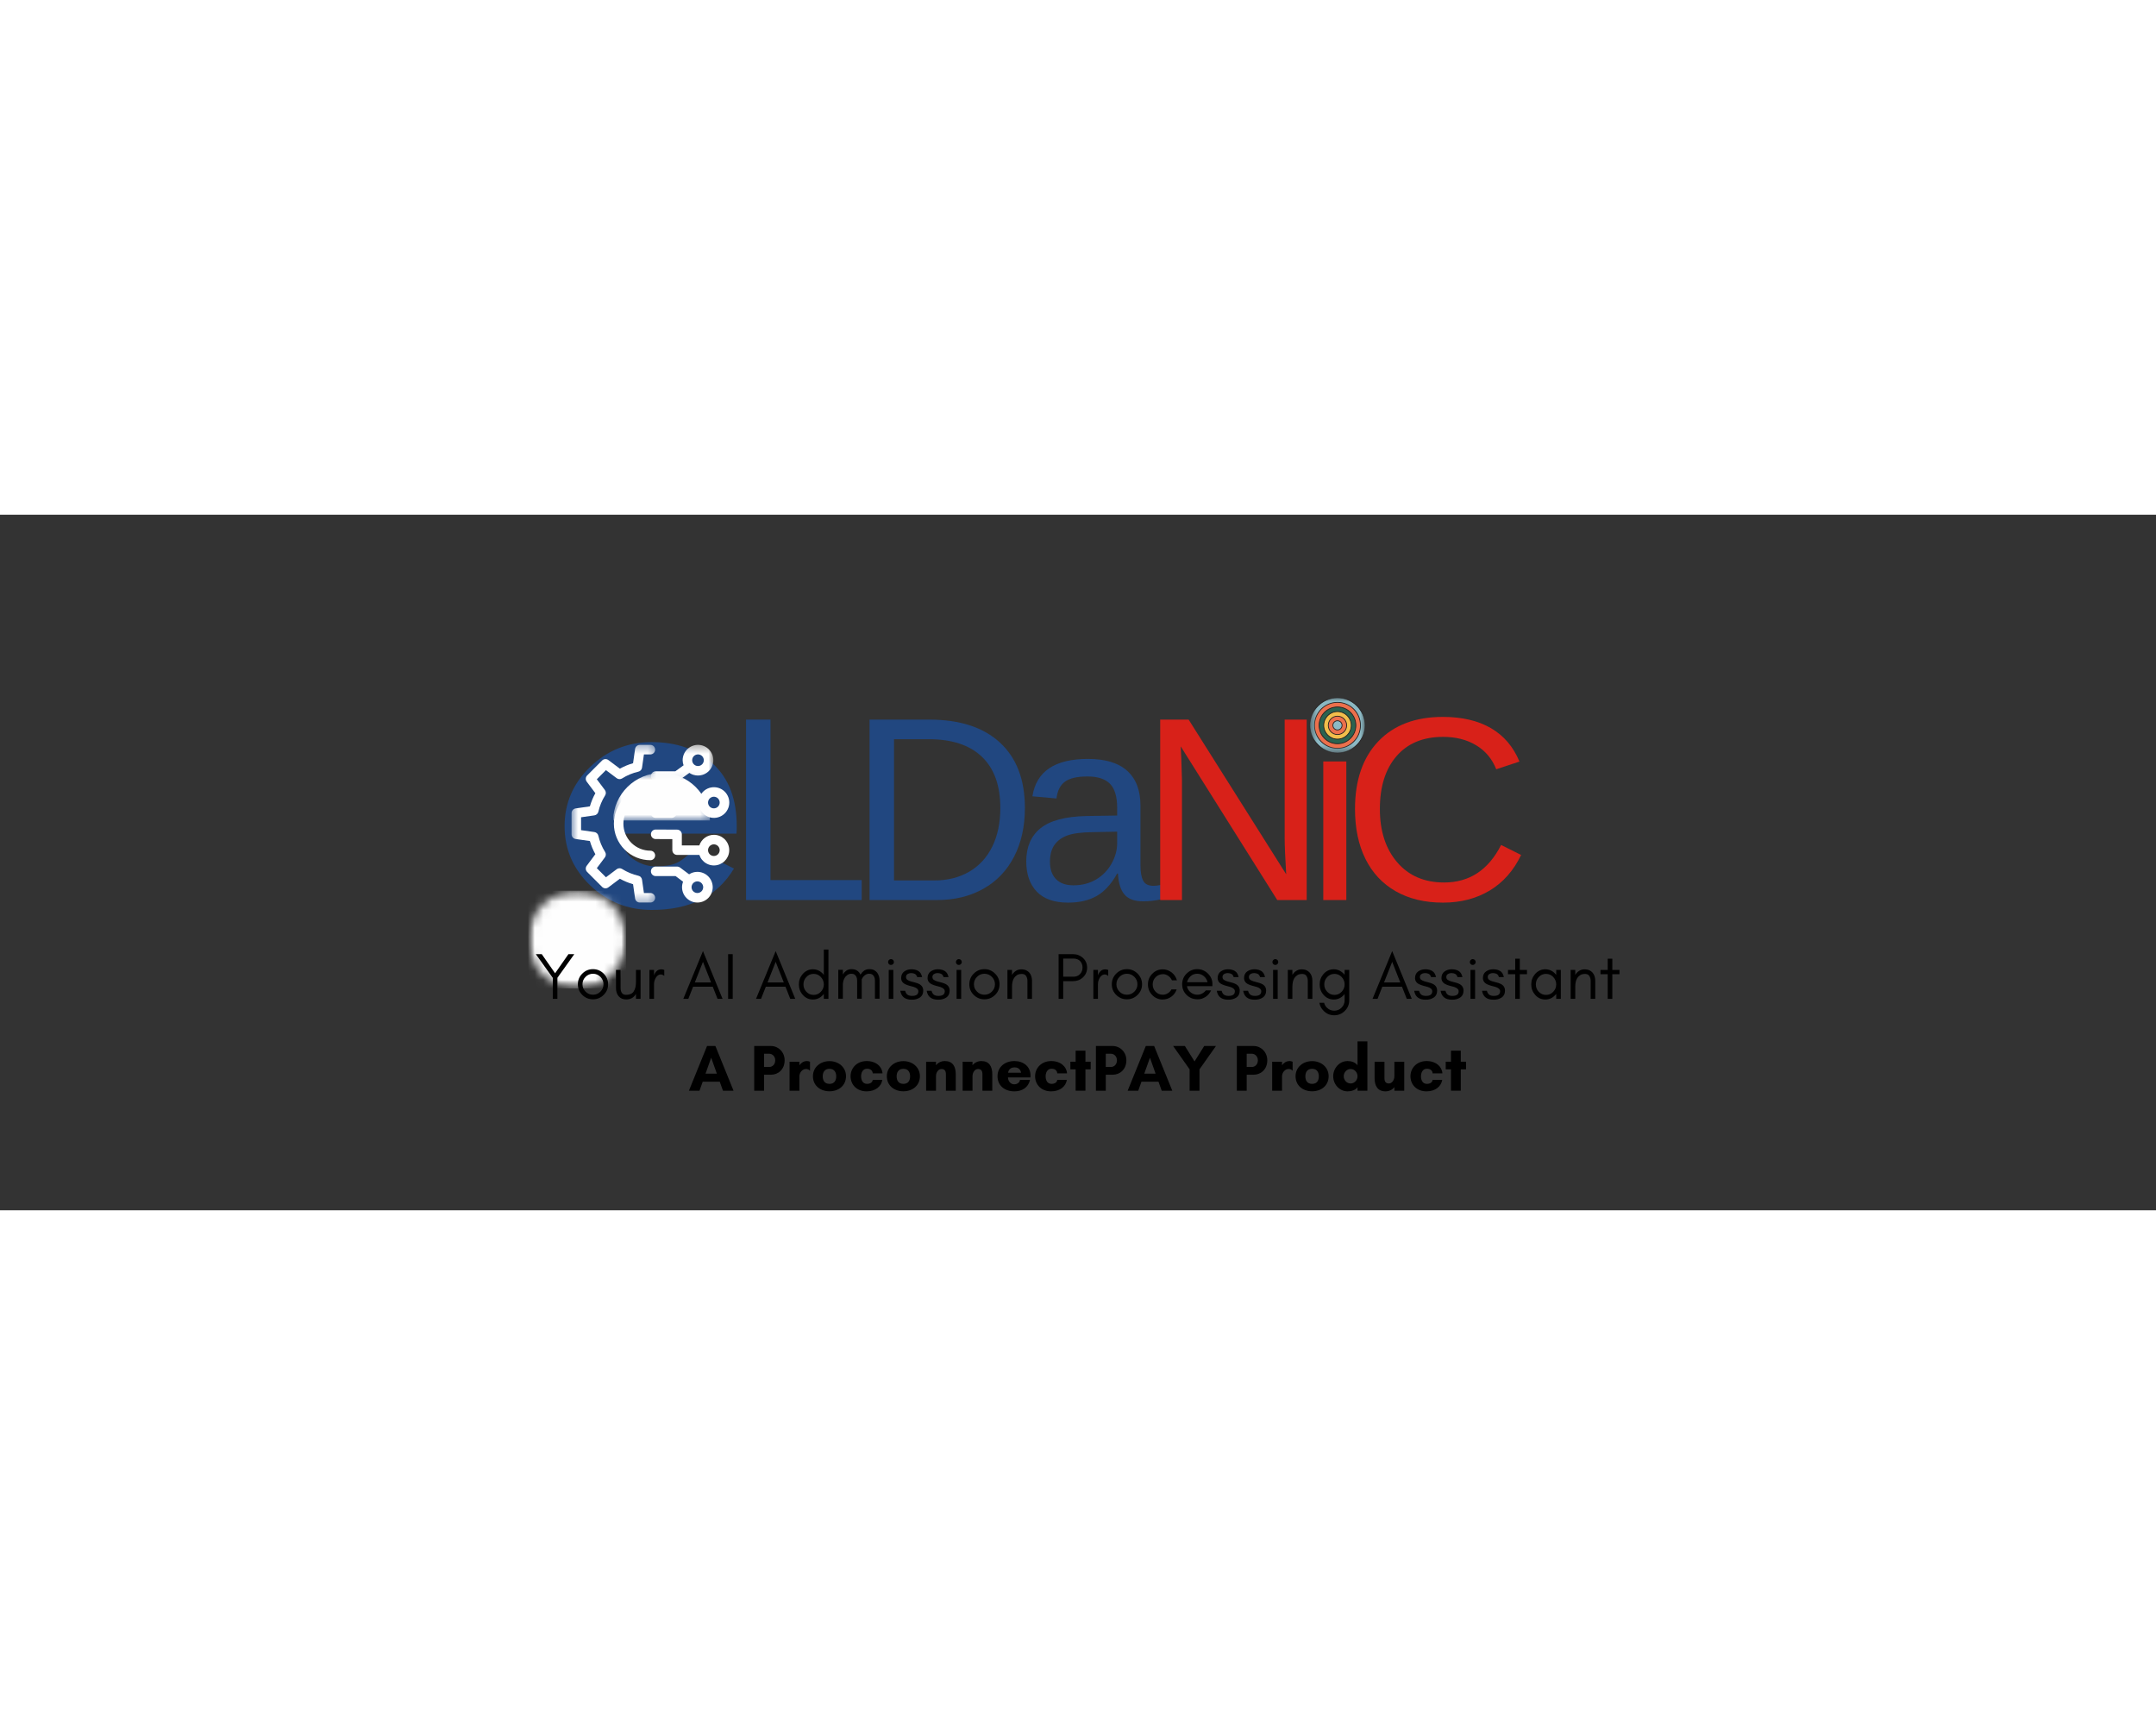 <svg xmlns="http://www.w3.org/2000/svg" width="100" height="80" viewBox="0 0 248 80" fill="#fff">
  <rect x="0" y="0" width="248" height="80" fill="#333333" stroke="none"/>
  <path d="M84.711 36.678H71.484C71.484 37.957 71.897 38.906 72.727 39.524C73.556 40.14 74.457 40.447 75.43 40.447C76.45 40.447 77.255 40.312 77.846 40.041C78.439 39.767 79.115 39.226 79.875 38.419L84.424 40.696C82.53 43.87 79.377 45.456 74.966 45.456C72.217 45.456 69.858 44.516 67.891 42.634C65.926 40.749 64.944 38.48 64.944 35.826C64.944 33.17 65.926 30.894 67.891 29C69.858 27.103 72.217 26.153 74.966 26.153C77.858 26.153 80.211 26.989 82.023 28.66C83.837 30.332 84.745 32.72 84.745 35.826C84.745 36.251 84.733 36.534 84.711 36.678ZM71.66 33.195H78.593C78.451 32.248 78.078 31.519 77.473 31.009C76.87 30.499 76.095 30.243 75.148 30.243C74.105 30.243 73.274 30.516 72.656 31.061C72.04 31.607 71.708 32.318 71.66 33.195Z" fill="#214780"/>
  <path d="M80.445 32.556H78.463C78.312 32.556 78.183 32.61 78.075 32.717L77.019 33.773H75.42C75.347 33.773 75.278 33.787 75.211 33.815C75.144 33.843 75.084 33.883 75.033 33.934C74.981 33.986 74.942 34.044 74.914 34.111C74.887 34.178 74.873 34.249 74.873 34.32C74.873 34.393 74.887 34.464 74.914 34.531C74.942 34.598 74.981 34.657 75.033 34.708C75.084 34.759 75.144 34.799 75.211 34.826C75.278 34.855 75.347 34.868 75.42 34.868H77.247C77.397 34.868 77.526 34.816 77.634 34.708L78.69 33.652H80.445C80.489 33.783 80.546 33.909 80.619 34.027C80.692 34.147 80.778 34.255 80.876 34.353C80.975 34.452 81.083 34.537 81.202 34.61C81.321 34.682 81.447 34.74 81.579 34.783C81.711 34.825 81.848 34.853 81.986 34.863C82.125 34.874 82.263 34.868 82.4 34.847C82.538 34.825 82.67 34.787 82.8 34.734C82.927 34.68 83.048 34.613 83.161 34.531C83.273 34.45 83.375 34.355 83.466 34.25C83.555 34.143 83.632 34.029 83.695 33.904C83.759 33.781 83.807 33.651 83.839 33.516C83.871 33.38 83.888 33.243 83.888 33.104C83.888 32.964 83.871 32.828 83.839 32.691C83.807 32.556 83.759 32.427 83.695 32.303C83.632 32.178 83.555 32.064 83.466 31.958C83.375 31.852 83.273 31.759 83.161 31.676C83.048 31.595 82.927 31.527 82.8 31.474C82.67 31.42 82.538 31.383 82.4 31.361C82.263 31.339 82.125 31.334 81.986 31.345C81.848 31.356 81.711 31.382 81.579 31.425C81.447 31.468 81.321 31.525 81.202 31.598C81.083 31.671 80.975 31.756 80.876 31.854C80.778 31.952 80.692 32.061 80.619 32.18C80.546 32.298 80.489 32.424 80.445 32.556ZM82.114 32.434C82.203 32.434 82.289 32.451 82.37 32.486C82.453 32.519 82.525 32.568 82.588 32.63C82.65 32.693 82.699 32.766 82.733 32.848C82.767 32.929 82.784 33.016 82.784 33.104C82.784 33.193 82.767 33.278 82.733 33.36C82.699 33.443 82.65 33.514 82.588 33.578C82.525 33.64 82.453 33.688 82.37 33.722C82.289 33.756 82.203 33.773 82.114 33.773C82.026 33.773 81.941 33.756 81.858 33.722C81.776 33.688 81.704 33.64 81.641 33.578C81.579 33.514 81.529 33.443 81.496 33.36C81.463 33.278 81.445 33.193 81.445 33.104C81.445 33.016 81.463 32.929 81.496 32.848C81.529 32.766 81.579 32.693 81.641 32.63C81.704 32.568 81.776 32.519 81.858 32.486C81.941 32.451 82.026 32.434 82.114 32.434Z" fill="white"/>
  <path d="M82.114 36.816C81.929 36.816 81.748 36.845 81.571 36.904C81.395 36.961 81.233 37.045 81.082 37.154C80.932 37.264 80.803 37.393 80.694 37.544C80.586 37.693 80.502 37.857 80.444 38.033H78.43V36.767C78.43 36.694 78.416 36.625 78.388 36.558C78.361 36.49 78.322 36.431 78.27 36.38C78.219 36.328 78.159 36.289 78.092 36.261C78.025 36.234 77.956 36.22 77.883 36.22L75.42 36.208C75.348 36.208 75.278 36.221 75.211 36.249C75.144 36.277 75.085 36.316 75.034 36.368C74.982 36.419 74.943 36.478 74.915 36.546C74.887 36.613 74.874 36.682 74.874 36.755C74.874 36.827 74.887 36.898 74.915 36.965C74.943 37.032 74.982 37.09 75.034 37.142C75.085 37.193 75.144 37.233 75.211 37.261C75.278 37.289 75.348 37.302 75.42 37.303L77.337 37.312V38.581C77.337 38.653 77.352 38.723 77.379 38.79C77.407 38.857 77.446 38.917 77.498 38.968C77.549 39.019 77.609 39.059 77.676 39.086C77.743 39.114 77.812 39.128 77.885 39.128H80.447C80.481 39.231 80.525 39.329 80.576 39.424C80.627 39.518 80.687 39.608 80.755 39.69C80.825 39.774 80.899 39.851 80.981 39.921C81.064 39.991 81.153 40.051 81.246 40.105C81.339 40.159 81.437 40.203 81.539 40.239C81.64 40.275 81.745 40.301 81.851 40.317C81.959 40.334 82.065 40.341 82.173 40.337C82.281 40.334 82.388 40.321 82.493 40.298C82.598 40.275 82.701 40.243 82.8 40.201C82.9 40.159 82.994 40.109 83.085 40.05C83.175 39.991 83.259 39.925 83.338 39.849C83.415 39.775 83.486 39.694 83.549 39.607C83.611 39.519 83.666 39.427 83.712 39.329C83.758 39.231 83.796 39.131 83.823 39.027C83.851 38.922 83.869 38.816 83.876 38.709C83.884 38.601 83.883 38.493 83.871 38.387C83.859 38.279 83.838 38.174 83.806 38.071C83.775 37.967 83.736 37.868 83.687 37.772C83.636 37.676 83.579 37.585 83.513 37.501C83.448 37.414 83.375 37.336 83.293 37.264C83.213 37.192 83.127 37.129 83.035 37.072C82.943 37.016 82.846 36.969 82.746 36.931C82.645 36.893 82.541 36.863 82.435 36.844C82.329 36.825 82.222 36.815 82.114 36.816ZM82.114 39.25C82.025 39.25 81.941 39.233 81.858 39.199C81.776 39.165 81.704 39.116 81.64 39.054C81.578 38.991 81.529 38.919 81.496 38.836C81.462 38.755 81.444 38.669 81.444 38.581C81.444 38.492 81.462 38.406 81.496 38.325C81.529 38.242 81.578 38.17 81.64 38.107C81.704 38.045 81.776 37.996 81.858 37.962C81.941 37.929 82.025 37.911 82.114 37.911C82.203 37.911 82.289 37.929 82.37 37.962C82.453 37.996 82.524 38.045 82.588 38.107C82.65 38.17 82.699 38.242 82.732 38.325C82.767 38.406 82.784 38.492 82.784 38.581C82.784 38.669 82.767 38.755 82.732 38.836C82.699 38.919 82.65 38.991 82.588 39.054C82.524 39.116 82.453 39.165 82.37 39.199C82.289 39.233 82.203 39.25 82.114 39.25Z" fill="white"/>
  <path d="M80.217 41.075C79.873 41.077 79.556 41.171 79.266 41.359L78.22 40.575C78.122 40.504 78.013 40.467 77.891 40.467H75.42C75.348 40.467 75.278 40.481 75.211 40.508C75.144 40.537 75.085 40.577 75.034 40.628C74.982 40.679 74.943 40.738 74.915 40.805C74.887 40.872 74.874 40.943 74.874 41.014C74.874 41.087 74.887 41.157 74.915 41.224C74.943 41.291 74.982 41.35 75.034 41.402C75.085 41.453 75.144 41.493 75.211 41.52C75.278 41.549 75.348 41.562 75.42 41.562H77.712L78.574 42.209C78.494 42.411 78.453 42.622 78.453 42.841C78.453 42.957 78.464 43.071 78.487 43.185C78.509 43.299 78.543 43.409 78.587 43.515C78.631 43.623 78.685 43.724 78.75 43.821C78.814 43.917 78.887 44.007 78.97 44.088C79.051 44.17 79.141 44.243 79.237 44.308C79.333 44.371 79.435 44.426 79.541 44.471C79.649 44.515 79.759 44.548 79.873 44.571C79.986 44.594 80.101 44.605 80.217 44.605C80.333 44.605 80.448 44.594 80.562 44.571C80.675 44.548 80.785 44.515 80.893 44.471C80.999 44.426 81.101 44.371 81.198 44.308C81.294 44.243 81.383 44.17 81.466 44.088C81.547 44.007 81.62 43.917 81.685 43.821C81.749 43.724 81.803 43.623 81.847 43.515C81.892 43.409 81.925 43.299 81.948 43.185C81.971 43.071 81.983 42.957 81.983 42.841C81.983 42.725 81.971 42.61 81.948 42.496C81.925 42.383 81.892 42.273 81.847 42.165C81.803 42.058 81.749 41.957 81.685 41.86C81.62 41.763 81.547 41.675 81.466 41.592C81.383 41.511 81.294 41.438 81.198 41.373C81.101 41.309 80.999 41.255 80.893 41.211C80.785 41.165 80.675 41.132 80.562 41.11C80.448 41.087 80.333 41.075 80.217 41.075ZM80.217 43.509C80.129 43.509 80.044 43.492 79.961 43.459C79.879 43.424 79.807 43.376 79.744 43.314C79.681 43.251 79.632 43.179 79.599 43.096C79.565 43.014 79.547 42.929 79.547 42.841C79.547 42.752 79.565 42.666 79.599 42.585C79.632 42.502 79.681 42.429 79.744 42.367C79.807 42.305 79.879 42.256 79.961 42.222C80.044 42.188 80.129 42.171 80.217 42.171C80.306 42.171 80.392 42.188 80.473 42.222C80.556 42.256 80.627 42.305 80.691 42.367C80.753 42.429 80.802 42.502 80.835 42.585C80.87 42.666 80.887 42.752 80.887 42.841C80.887 42.929 80.87 43.014 80.835 43.096C80.802 43.179 80.753 43.251 80.691 43.314C80.627 43.376 80.556 43.424 80.473 43.459C80.392 43.492 80.306 43.509 80.217 43.509Z" fill="white"/>
  <mask id="mask0_619_2138" style="mask-type:luminance" maskUnits="userSpaceOnUse" x="74" y="26" width="9" height="5">
    <path d="M74.706 26.349H82.054V30.896H74.706V26.349Z" fill="white"/>
  </mask>
  <g mask="url(#mask0_619_2138)">
    <path d="M74.872 30.061C74.872 30.133 74.886 30.204 74.914 30.271C74.941 30.338 74.981 30.398 75.032 30.449C75.084 30.499 75.144 30.54 75.21 30.567C75.278 30.595 75.347 30.609 75.42 30.609H77.854C77.972 30.609 78.08 30.575 78.175 30.505L79.295 29.692C79.404 29.766 79.519 29.827 79.639 29.875C79.761 29.923 79.887 29.957 80.016 29.977C80.145 29.997 80.274 30.003 80.405 29.994C80.535 29.986 80.663 29.963 80.789 29.926C80.914 29.889 81.034 29.839 81.147 29.774C81.262 29.711 81.368 29.636 81.466 29.548C81.562 29.461 81.65 29.364 81.725 29.258C81.802 29.151 81.864 29.038 81.915 28.918C81.966 28.797 82.002 28.673 82.025 28.544C82.048 28.416 82.058 28.285 82.052 28.155C82.046 28.025 82.025 27.897 81.991 27.77C81.957 27.644 81.909 27.524 81.848 27.408C81.786 27.292 81.713 27.185 81.628 27.086C81.543 26.987 81.449 26.897 81.344 26.819C81.24 26.741 81.127 26.676 81.007 26.622C80.888 26.569 80.765 26.53 80.637 26.503C80.509 26.478 80.378 26.466 80.248 26.469C80.118 26.472 79.989 26.489 79.862 26.521C79.735 26.552 79.613 26.598 79.496 26.657C79.38 26.715 79.271 26.786 79.169 26.869C79.069 26.952 78.978 27.045 78.898 27.148C78.816 27.251 78.748 27.361 78.693 27.479C78.637 27.598 78.595 27.721 78.567 27.848C78.538 27.976 78.523 28.105 78.523 28.235C78.526 28.437 78.562 28.632 78.631 28.821L77.677 29.514H75.42C75.347 29.514 75.278 29.527 75.21 29.556C75.144 29.583 75.084 29.623 75.032 29.674C74.981 29.725 74.941 29.784 74.914 29.851C74.886 29.919 74.872 29.988 74.872 30.061ZM80.289 27.567C80.377 27.567 80.462 27.583 80.545 27.617C80.626 27.652 80.699 27.699 80.761 27.763C80.825 27.825 80.872 27.898 80.907 27.979C80.941 28.062 80.957 28.147 80.957 28.235C80.957 28.325 80.941 28.41 80.907 28.491C80.872 28.574 80.825 28.647 80.761 28.709C80.699 28.772 80.626 28.82 80.545 28.854C80.462 28.888 80.377 28.905 80.289 28.905C80.199 28.905 80.114 28.888 80.032 28.854C79.95 28.82 79.877 28.772 79.815 28.709C79.752 28.647 79.704 28.574 79.67 28.491C79.636 28.41 79.619 28.325 79.619 28.235C79.619 28.147 79.636 28.062 79.67 27.979C79.704 27.898 79.752 27.825 79.815 27.763C79.877 27.699 79.95 27.652 80.032 27.617C80.114 27.583 80.199 27.567 80.289 27.567Z" fill="white"/>
  </g>
  <mask id="mask1_619_2138" style="mask-type:luminance" maskUnits="userSpaceOnUse" x="65" y="26" width="11" height="19">
    <path d="M65.623 26.349H75.625V44.674H65.623V26.349Z" fill="white"/>
  </mask>
  <g mask="url(#mask1_619_2138)">
    <path d="M74.811 43.509H74.07L73.851 41.978C73.835 41.866 73.789 41.769 73.712 41.685C73.635 41.602 73.541 41.548 73.431 41.523C72.763 41.368 72.138 41.109 71.557 40.744C71.462 40.684 71.357 40.657 71.244 40.662C71.131 40.666 71.028 40.703 70.939 40.77L69.7 41.7L68.651 40.65L69.579 39.412C69.646 39.321 69.683 39.219 69.688 39.106C69.693 38.992 69.665 38.888 69.604 38.792C69.24 38.211 68.981 37.587 68.827 36.918C68.802 36.808 68.747 36.715 68.664 36.638C68.58 36.562 68.482 36.515 68.371 36.498L66.84 36.279V34.797L68.371 34.578C68.483 34.561 68.582 34.515 68.664 34.438C68.748 34.361 68.802 34.268 68.828 34.158C68.981 33.489 69.24 32.865 69.605 32.284C69.665 32.188 69.693 32.084 69.688 31.97C69.683 31.857 69.647 31.755 69.579 31.664L68.651 30.426L69.7 29.376L70.939 30.304C71.028 30.372 71.131 30.408 71.244 30.413C71.357 30.418 71.462 30.39 71.557 30.331C72.138 29.966 72.763 29.707 73.431 29.553C73.541 29.528 73.635 29.473 73.712 29.391C73.789 29.307 73.835 29.209 73.851 29.096L74.07 27.567H74.811C74.884 27.567 74.954 27.552 75.022 27.525C75.089 27.496 75.147 27.457 75.199 27.405C75.25 27.354 75.29 27.295 75.317 27.228C75.345 27.161 75.359 27.091 75.359 27.019C75.359 26.946 75.345 26.877 75.317 26.808C75.29 26.741 75.25 26.683 75.199 26.631C75.147 26.58 75.089 26.541 75.022 26.513C74.954 26.484 74.884 26.471 74.811 26.471H73.595C73.529 26.471 73.465 26.482 73.404 26.506C73.341 26.529 73.285 26.562 73.236 26.605C73.186 26.648 73.145 26.698 73.114 26.757C73.082 26.814 73.062 26.875 73.052 26.941L72.819 28.581C72.289 28.732 71.784 28.942 71.304 29.209L69.977 28.215C69.925 28.175 69.866 28.147 69.803 28.128C69.739 28.108 69.675 28.102 69.609 28.107C69.543 28.111 69.481 28.128 69.421 28.155C69.361 28.183 69.308 28.22 69.261 28.266L67.54 29.987C67.493 30.034 67.456 30.087 67.429 30.146C67.401 30.207 67.385 30.27 67.381 30.335C67.376 30.401 67.383 30.466 67.402 30.529C67.42 30.593 67.45 30.65 67.49 30.704L68.483 32.029C68.214 32.51 68.005 33.016 67.853 33.544L66.213 33.779C66.149 33.788 66.088 33.809 66.029 33.841C65.972 33.872 65.922 33.913 65.879 33.963C65.835 34.012 65.802 34.068 65.779 34.129C65.757 34.191 65.745 34.255 65.745 34.321V36.755C65.745 36.821 65.757 36.885 65.779 36.947C65.802 37.008 65.835 37.064 65.879 37.114C65.922 37.163 65.973 37.204 66.031 37.236C66.088 37.267 66.15 37.288 66.215 37.297L67.854 37.532C68.006 38.06 68.216 38.566 68.483 39.047L67.49 40.373C67.45 40.426 67.42 40.483 67.402 40.547C67.383 40.61 67.376 40.675 67.381 40.74C67.385 40.806 67.401 40.868 67.429 40.929C67.456 40.989 67.493 41.042 67.54 41.089L69.261 42.81C69.308 42.856 69.361 42.893 69.421 42.921C69.481 42.948 69.543 42.965 69.609 42.97C69.675 42.973 69.739 42.967 69.803 42.948C69.866 42.93 69.925 42.901 69.977 42.861L71.304 41.867C71.784 42.135 72.289 42.344 72.819 42.496L73.052 44.136C73.062 44.2 73.082 44.261 73.114 44.32C73.145 44.377 73.186 44.428 73.236 44.471C73.285 44.515 73.341 44.547 73.404 44.57C73.465 44.594 73.529 44.605 73.595 44.605H74.811C74.884 44.605 74.955 44.592 75.022 44.563C75.089 44.535 75.147 44.496 75.199 44.444C75.25 44.393 75.29 44.334 75.317 44.267C75.346 44.2 75.359 44.13 75.359 44.057C75.359 43.985 75.346 43.915 75.317 43.848C75.29 43.781 75.25 43.722 75.199 43.671C75.147 43.619 75.089 43.58 75.022 43.551C74.955 43.524 74.884 43.509 74.811 43.509Z" fill="white"/>
  </g>
  <path d="M74.811 32.434C74.884 32.434 74.955 32.42 75.022 32.392C75.089 32.365 75.147 32.325 75.199 32.274C75.25 32.223 75.29 32.164 75.317 32.096C75.346 32.029 75.359 31.959 75.359 31.887C75.359 31.814 75.346 31.744 75.317 31.677C75.29 31.61 75.25 31.55 75.199 31.499C75.147 31.448 75.089 31.408 75.022 31.381C74.955 31.353 74.884 31.339 74.811 31.339C74.536 31.339 74.263 31.366 73.992 31.42C73.722 31.474 73.46 31.553 73.205 31.658C72.95 31.765 72.709 31.894 72.479 32.047C72.249 32.2 72.038 32.374 71.843 32.569C71.648 32.764 71.473 32.976 71.32 33.206C71.167 33.434 71.038 33.677 70.933 33.932C70.827 34.185 70.747 34.448 70.693 34.719C70.64 34.989 70.613 35.263 70.613 35.538C70.613 35.814 70.64 36.087 70.693 36.357C70.747 36.627 70.827 36.891 70.933 37.145C71.038 37.4 71.167 37.642 71.32 37.871C71.473 38.1 71.648 38.313 71.843 38.508C72.038 38.703 72.249 38.876 72.479 39.029C72.709 39.182 72.95 39.311 73.205 39.418C73.46 39.523 73.722 39.602 73.992 39.656C74.263 39.709 74.536 39.737 74.811 39.737C74.884 39.737 74.955 39.723 75.022 39.695C75.089 39.668 75.147 39.628 75.199 39.577C75.25 39.525 75.29 39.465 75.317 39.399C75.346 39.332 75.359 39.262 75.359 39.189C75.359 39.116 75.346 39.047 75.317 38.98C75.29 38.913 75.25 38.853 75.199 38.802C75.147 38.75 75.089 38.711 75.022 38.683C74.955 38.656 74.884 38.642 74.811 38.642C74.608 38.642 74.406 38.621 74.206 38.582C74.006 38.542 73.812 38.484 73.624 38.405C73.436 38.327 73.256 38.231 73.088 38.119C72.918 38.005 72.761 37.876 72.617 37.733C72.473 37.588 72.344 37.431 72.231 37.263C72.118 37.093 72.022 36.913 71.944 36.725C71.867 36.538 71.808 36.343 71.767 36.143C71.728 35.943 71.708 35.741 71.708 35.538C71.708 35.335 71.728 35.133 71.767 34.933C71.808 34.733 71.867 34.538 71.944 34.35C72.022 34.163 72.118 33.983 72.231 33.813C72.344 33.645 72.473 33.488 72.617 33.343C72.761 33.2 72.918 33.071 73.088 32.957C73.256 32.845 73.436 32.749 73.624 32.671C73.812 32.592 74.006 32.534 74.206 32.494C74.406 32.455 74.608 32.434 74.811 32.434Z" fill="white"/>
  <path d="M85.815 44.318V23.565H88.628V42.022H99.119V44.318H85.815Z" fill="#214780"/>
  <path d="M117.892 33.726C117.892 35.867 117.473 37.74 116.639 39.348C115.806 40.953 114.622 42.182 113.089 43.036C111.558 43.891 109.79 44.318 107.788 44.318H100.024V23.565H106.889C110.403 23.565 113.115 24.448 115.026 26.211C116.936 27.971 117.892 30.477 117.892 33.726ZM115.065 33.726C115.065 31.153 114.359 29.191 112.95 27.842C111.54 26.493 109.501 25.819 106.831 25.819H102.837V42.065H107.463C108.984 42.065 110.321 41.732 111.477 41.065C112.631 40.395 113.517 39.432 114.137 38.175C114.755 36.92 115.065 35.437 115.065 33.726Z" fill="#214780"/>
  <path d="M122.866 44.615C121.264 44.615 120.06 44.193 119.254 43.347C118.45 42.503 118.048 41.342 118.048 39.869C118.048 38.221 118.59 36.954 119.675 36.071C120.758 35.188 122.509 34.715 124.928 34.654L128.506 34.597V33.726C128.506 32.432 128.23 31.505 127.678 30.947C127.129 30.386 126.267 30.105 125.09 30.105C123.9 30.105 123.034 30.306 122.493 30.708C121.953 31.11 121.632 31.753 121.526 32.636L118.756 32.387C119.206 29.52 121.336 28.086 125.148 28.086C127.15 28.086 128.657 28.545 129.669 29.464C130.679 30.382 131.185 31.711 131.185 33.449V40.309C131.185 41.097 131.288 41.691 131.496 42.089C131.703 42.485 132.095 42.682 132.673 42.682C132.928 42.682 133.218 42.648 133.544 42.581V44.232C132.876 44.387 132.194 44.466 131.496 44.466C130.513 44.466 129.799 44.208 129.353 43.691C128.906 43.175 128.654 42.369 128.597 41.271H128.506C127.829 42.486 127.042 43.347 126.143 43.854C125.243 44.361 124.15 44.615 122.866 44.615ZM123.469 42.624C124.441 42.624 125.306 42.404 126.061 41.964C126.817 41.522 127.413 40.914 127.851 40.142C128.287 39.37 128.506 38.577 128.506 37.764V36.453L125.602 36.511C124.355 36.53 123.409 36.658 122.765 36.893C122.124 37.13 121.632 37.494 121.287 37.984C120.945 38.476 120.775 39.118 120.775 39.912C120.775 40.777 121.007 41.445 121.474 41.916C121.939 42.389 122.604 42.624 123.469 42.624Z" fill="#214780"/>
  <path d="M146.92 44.318L135.812 26.641L135.884 28.072L135.96 30.531V44.318H133.454V23.565H136.726L147.949 41.357C147.831 39.434 147.772 38.04 147.772 37.176V23.565H150.307V44.318H146.92Z" fill="#D82119"/>
  <path d="M152.215 24.991V22.46H154.865V24.991H152.215ZM152.215 44.318V28.378H154.865V44.318H152.215Z" fill="#D82119"/>
  <path d="M166 25.551C163.7 25.551 161.912 26.291 160.637 27.77C159.361 29.247 158.724 31.272 158.724 33.846C158.724 36.389 159.389 38.433 160.719 39.979C162.048 41.527 163.847 42.299 166.115 42.299C169.023 42.299 171.207 40.862 172.669 37.984L174.97 39.132C174.115 40.922 172.914 42.284 171.368 43.218C169.82 44.149 168.026 44.615 165.986 44.615C163.893 44.615 162.083 44.182 160.556 43.313C159.027 42.443 157.864 41.201 157.064 39.587C156.262 37.97 155.863 36.056 155.863 33.846C155.863 30.535 156.755 27.943 158.542 26.067C160.331 24.192 162.806 23.254 165.966 23.254C168.177 23.254 170.023 23.687 171.506 24.551C172.989 25.416 174.08 26.696 174.779 28.392L172.109 29.277C171.631 28.072 170.857 27.151 169.789 26.512C168.723 25.871 167.46 25.551 166 25.551Z" fill="#D82119"/>
  <mask id="mask2_619_2138" style="mask-type:luminance" maskUnits="userSpaceOnUse" x="70" y="29" width="12" height="7">
    <path d="M70.522 29.697H81.67V35.168H70.522V29.697Z" fill="white"/>
  </mask>
  <g mask="url(#mask2_619_2138)">
    <path d="M70.523 35.168C70.576 32.137 73.051 29.699 76.096 29.699C79.138 29.699 81.613 32.137 81.665 35.168H70.523Z" fill="#FEFEFE"/>
  </g>
  <mask id="mask3_619_2138" style="mask-type:luminance" maskUnits="userSpaceOnUse" x="150" y="21" width="8" height="7">
    <path d="M150.637 21.01H157.062V27.44H150.637V21.01Z" fill="white"/>
  </mask>
  <g mask="url(#mask3_619_2138)">
    <path d="M157.018 24.225C157.018 24.433 156.998 24.64 156.957 24.845C156.916 25.048 156.856 25.246 156.776 25.439C156.696 25.631 156.599 25.813 156.483 25.987C156.367 26.16 156.236 26.32 156.089 26.468C155.941 26.615 155.781 26.746 155.609 26.862C155.436 26.977 155.253 27.075 155.06 27.154C154.869 27.234 154.67 27.294 154.466 27.335C154.261 27.375 154.055 27.396 153.847 27.396C153.639 27.396 153.432 27.375 153.229 27.335C153.024 27.294 152.826 27.234 152.633 27.154C152.442 27.075 152.259 26.977 152.086 26.862C151.912 26.746 151.753 26.615 151.605 26.468C151.458 26.32 151.326 26.16 151.211 25.987C151.095 25.813 150.997 25.631 150.918 25.439C150.838 25.246 150.778 25.048 150.738 24.845C150.697 24.64 150.677 24.433 150.677 24.225C150.677 24.017 150.697 23.811 150.738 23.607C150.778 23.402 150.838 23.205 150.918 23.012C150.997 22.82 151.095 22.637 151.211 22.465C151.326 22.291 151.458 22.131 151.605 21.984C151.753 21.837 151.912 21.705 152.086 21.589C152.259 21.474 152.442 21.376 152.633 21.296C152.826 21.217 153.024 21.156 153.229 21.116C153.432 21.075 153.639 21.055 153.847 21.055C154.055 21.055 154.261 21.075 154.466 21.116C154.67 21.156 154.869 21.217 155.06 21.296C155.253 21.376 155.436 21.474 155.609 21.589C155.781 21.705 155.941 21.837 156.089 21.984C156.236 22.131 156.367 22.291 156.483 22.465C156.599 22.637 156.696 22.82 156.776 23.012C156.856 23.205 156.916 23.402 156.957 23.607C156.998 23.811 157.018 24.017 157.018 24.225Z" fill="#8CB9C4"/>
  </g>
  <path d="M156.489 24.225C156.489 24.398 156.472 24.571 156.439 24.741C156.404 24.912 156.354 25.077 156.288 25.237C156.221 25.397 156.14 25.549 156.044 25.694C155.947 25.837 155.838 25.971 155.715 26.093C155.592 26.216 155.459 26.326 155.314 26.422C155.171 26.519 155.018 26.6 154.858 26.666C154.697 26.733 154.532 26.783 154.362 26.817C154.193 26.85 154.02 26.867 153.847 26.867C153.674 26.867 153.501 26.85 153.332 26.817C153.162 26.783 152.997 26.733 152.836 26.666C152.676 26.6 152.523 26.519 152.38 26.422C152.235 26.326 152.101 26.216 151.979 26.093C151.856 25.971 151.747 25.837 151.65 25.694C151.554 25.549 151.473 25.397 151.406 25.237C151.339 25.077 151.29 24.912 151.255 24.741C151.222 24.571 151.205 24.398 151.205 24.225C151.205 24.052 151.222 23.881 151.255 23.71C151.29 23.54 151.339 23.375 151.406 23.215C151.473 23.054 151.554 22.902 151.65 22.758C151.747 22.613 151.856 22.48 151.979 22.357C152.101 22.235 152.235 22.125 152.38 22.029C152.523 21.932 152.676 21.851 152.836 21.784C152.997 21.718 153.162 21.668 153.332 21.635C153.501 21.6 153.674 21.583 153.847 21.583C154.02 21.583 154.193 21.6 154.362 21.635C154.532 21.668 154.697 21.718 154.858 21.784C155.018 21.851 155.171 21.932 155.314 22.029C155.459 22.125 155.592 22.235 155.715 22.357C155.838 22.48 155.947 22.613 156.044 22.758C156.14 22.902 156.221 23.054 156.288 23.215C156.354 23.375 156.404 23.54 156.439 23.71C156.472 23.881 156.489 24.052 156.489 24.225Z" fill="#EC704C"/>
  <path d="M155.961 24.225C155.961 24.364 155.947 24.501 155.92 24.638C155.894 24.774 155.853 24.906 155.8 25.035C155.746 25.163 155.682 25.285 155.604 25.399C155.528 25.515 155.44 25.622 155.342 25.72C155.244 25.818 155.136 25.905 155.022 25.983C154.906 26.06 154.784 26.125 154.656 26.178C154.528 26.232 154.396 26.271 154.26 26.299C154.123 26.325 153.986 26.34 153.847 26.34C153.708 26.34 153.571 26.325 153.435 26.299C153.298 26.271 153.167 26.232 153.039 26.178C152.91 26.125 152.789 26.06 152.673 25.983C152.558 25.905 152.45 25.818 152.352 25.72C152.254 25.622 152.167 25.515 152.089 25.399C152.013 25.285 151.948 25.163 151.894 25.035C151.842 24.906 151.801 24.774 151.775 24.638C151.747 24.501 151.734 24.364 151.734 24.225C151.734 24.086 151.747 23.949 151.775 23.814C151.801 23.677 151.842 23.544 151.894 23.417C151.948 23.289 152.013 23.167 152.089 23.052C152.167 22.936 152.254 22.829 152.352 22.731C152.45 22.633 152.558 22.545 152.673 22.468C152.789 22.39 152.91 22.326 153.039 22.273C153.167 22.219 153.298 22.18 153.435 22.152C153.571 22.125 153.708 22.112 153.847 22.112C153.986 22.112 154.123 22.125 154.26 22.152C154.396 22.18 154.528 22.219 154.656 22.273C154.784 22.326 154.906 22.39 155.022 22.468C155.136 22.545 155.244 22.633 155.342 22.731C155.44 22.829 155.528 22.936 155.604 23.052C155.682 23.167 155.746 23.289 155.8 23.417C155.853 23.544 155.894 23.677 155.92 23.814C155.947 23.949 155.961 24.086 155.961 24.225Z" fill="#2A6350"/>
  <path d="M155.432 24.225C155.432 24.329 155.422 24.433 155.402 24.535C155.382 24.637 155.352 24.736 155.311 24.833C155.272 24.928 155.222 25.019 155.165 25.107C155.108 25.193 155.042 25.273 154.968 25.347C154.895 25.42 154.815 25.486 154.727 25.543C154.641 25.602 154.55 25.651 154.453 25.69C154.358 25.73 154.259 25.759 154.156 25.78C154.054 25.8 153.951 25.811 153.847 25.811C153.743 25.811 153.64 25.8 153.537 25.78C153.436 25.759 153.336 25.73 153.241 25.69C153.144 25.651 153.053 25.602 152.967 25.543C152.88 25.486 152.799 25.42 152.726 25.347C152.652 25.273 152.587 25.193 152.529 25.107C152.471 25.019 152.423 24.928 152.382 24.833C152.343 24.736 152.313 24.637 152.292 24.535C152.272 24.433 152.261 24.329 152.261 24.225C152.261 24.121 152.272 24.018 152.292 23.916C152.313 23.814 152.343 23.716 152.382 23.619C152.423 23.523 152.471 23.431 152.529 23.345C152.587 23.259 152.652 23.179 152.726 23.104C152.799 23.032 152.88 22.966 152.967 22.907C153.053 22.85 153.144 22.801 153.241 22.761C153.336 22.722 153.436 22.691 153.537 22.67C153.64 22.65 153.743 22.64 153.847 22.64C153.951 22.64 154.054 22.65 154.156 22.67C154.259 22.691 154.358 22.722 154.453 22.761C154.55 22.801 154.641 22.85 154.727 22.907C154.815 22.966 154.895 23.032 154.968 23.104C155.042 23.179 155.108 23.259 155.165 23.345C155.222 23.431 155.272 23.523 155.311 23.619C155.352 23.716 155.382 23.814 155.402 23.916C155.422 24.018 155.432 24.121 155.432 24.225Z" fill="#F2BE4B"/>
  <path d="M154.905 24.225C154.905 24.366 154.877 24.5 154.823 24.631C154.769 24.76 154.694 24.873 154.595 24.973C154.496 25.072 154.381 25.148 154.252 25.202C154.122 25.256 153.987 25.282 153.847 25.282C153.707 25.282 153.572 25.256 153.443 25.202C153.314 25.148 153.199 25.072 153.1 24.973C153.001 24.873 152.924 24.76 152.871 24.631C152.818 24.5 152.79 24.366 152.79 24.225C152.79 24.085 152.818 23.95 152.871 23.821C152.924 23.692 153.001 23.577 153.1 23.479C153.199 23.38 153.314 23.303 153.443 23.249C153.572 23.195 153.707 23.169 153.847 23.169C153.987 23.169 154.122 23.195 154.252 23.249C154.381 23.303 154.496 23.38 154.595 23.479C154.694 23.577 154.769 23.692 154.823 23.821C154.877 23.95 154.905 24.085 154.905 24.225Z" fill="#EC704C"/>
  <path d="M154.376 24.225C154.376 24.296 154.362 24.363 154.335 24.427C154.309 24.493 154.27 24.549 154.22 24.599C154.171 24.648 154.114 24.687 154.049 24.714C153.985 24.741 153.918 24.754 153.847 24.754C153.776 24.754 153.709 24.741 153.645 24.714C153.58 24.687 153.523 24.648 153.474 24.599C153.424 24.549 153.385 24.493 153.359 24.427C153.332 24.363 153.318 24.296 153.318 24.225C153.318 24.156 153.332 24.087 153.359 24.023C153.385 23.958 153.424 23.901 153.474 23.852C153.523 23.803 153.58 23.765 153.645 23.737C153.709 23.711 153.776 23.698 153.847 23.698C153.918 23.698 153.985 23.711 154.049 23.737C154.114 23.765 154.171 23.803 154.22 23.852C154.27 23.901 154.309 23.958 154.335 24.023C154.362 24.087 154.376 24.156 154.376 24.225Z" fill="#8CB9C4"/>
  <mask id="mask4_619_2138" style="mask-type:luminance" maskUnits="userSpaceOnUse" x="150" y="21" width="8" height="7">
    <path d="M150.632 21.01H157.062V27.44H150.632V21.01Z" fill="white"/>
  </mask>
  <g mask="url(#mask4_619_2138)">
    <path d="M156.121 21.951C155.514 21.345 154.706 21.01 153.847 21.01C152.987 21.01 152.18 21.345 151.574 21.951C150.966 22.559 150.632 23.366 150.632 24.225C150.632 25.085 150.966 25.892 151.574 26.5C152.18 27.106 152.987 27.44 153.847 27.44C154.706 27.44 155.514 27.106 156.121 26.5C156.727 25.892 157.062 25.085 157.062 24.225C157.062 23.366 156.727 22.559 156.121 21.951ZM156.059 26.436C155.468 27.026 154.683 27.351 153.847 27.351C153.011 27.351 152.227 27.026 151.636 26.436C151.046 25.847 150.721 25.061 150.721 24.225C150.721 23.39 151.046 22.605 151.636 22.015C152.227 21.424 153.011 21.1 153.847 21.1C154.683 21.1 155.468 21.424 156.059 22.015C156.648 22.605 156.973 23.39 156.973 24.225C156.973 25.061 156.648 25.847 156.059 26.436ZM155.748 22.326C155.24 21.819 154.565 21.539 153.847 21.539C153.128 21.539 152.454 21.819 151.947 22.326C151.44 22.833 151.161 23.508 151.161 24.225C151.161 24.944 151.44 25.618 151.947 26.125C152.454 26.633 153.128 26.913 153.847 26.913C154.565 26.913 155.24 26.633 155.748 26.125C156.255 25.618 156.533 24.944 156.533 24.225C156.533 23.508 156.255 22.833 155.748 22.326ZM155.684 26.063C155.194 26.554 154.542 26.823 153.847 26.823C153.152 26.823 152.5 26.554 152.01 26.063C151.52 25.573 151.249 24.92 151.249 24.225C151.249 23.531 151.52 22.878 152.01 22.388C152.5 21.898 153.152 21.627 153.847 21.627C154.542 21.627 155.194 21.898 155.684 22.388C156.175 22.878 156.445 23.531 156.445 24.225C156.445 24.92 156.175 25.573 155.684 26.063ZM155.373 22.699C154.965 22.292 154.424 22.067 153.847 22.067C153.271 22.067 152.728 22.292 152.321 22.699C151.913 23.107 151.69 23.649 151.69 24.225C151.69 24.803 151.913 25.345 152.321 25.752C152.728 26.159 153.271 26.384 153.847 26.384C154.424 26.384 154.965 26.159 155.373 25.752C155.781 25.345 156.005 24.803 156.005 24.225C156.005 23.649 155.781 23.107 155.373 22.699ZM155.311 25.689C154.92 26.08 154.4 26.295 153.847 26.295C153.293 26.295 152.774 26.08 152.383 25.689C151.993 25.298 151.778 24.779 151.778 24.225C151.778 23.672 151.993 23.152 152.383 22.762C152.774 22.371 153.293 22.156 153.847 22.156C154.4 22.156 154.92 22.371 155.311 22.762C155.701 23.152 155.916 23.672 155.916 24.225C155.916 24.779 155.701 25.298 155.311 25.689ZM153.847 22.596C152.949 22.596 152.217 23.327 152.217 24.225C152.217 25.125 152.949 25.855 153.847 25.855C154.745 25.855 155.476 25.125 155.476 24.225C155.476 23.327 154.745 22.596 153.847 22.596ZM153.847 25.767C152.998 25.767 152.307 25.075 152.307 24.225C152.307 23.376 152.998 22.685 153.847 22.685C154.696 22.685 155.388 23.376 155.388 24.225C155.388 25.075 154.696 25.767 153.847 25.767ZM153.847 23.125C153.24 23.125 152.746 23.619 152.746 24.225C152.746 24.833 153.24 25.327 153.847 25.327C154.455 25.327 154.949 24.833 154.949 24.225C154.949 23.619 154.455 23.125 153.847 23.125ZM153.847 25.238C153.289 25.238 152.834 24.784 152.834 24.225C152.834 23.668 153.289 23.213 153.847 23.213C154.406 23.213 154.859 23.668 154.859 24.225C154.859 24.784 154.406 25.238 153.847 25.238ZM153.847 23.652C153.531 23.652 153.274 23.909 153.274 24.225C153.274 24.541 153.531 24.798 153.847 24.798C154.163 24.798 154.42 24.541 154.42 24.225C154.42 23.909 154.163 23.652 153.847 23.652ZM153.847 24.709C153.58 24.709 153.363 24.493 153.363 24.225C153.363 23.958 153.58 23.742 153.847 23.742C154.114 23.742 154.332 23.958 154.332 24.225C154.332 24.493 154.114 24.709 153.847 24.709Z" fill="#231F20"/>
  </g>
  <mask id="mask5_619_2138" style="mask-type:luminance" maskUnits="userSpaceOnUse" x="60" y="43" width="13" height="12">
    <path d="M60.774 43.241H72.013V54.48H60.774V43.241Z" fill="white"/>
  </mask>
  <g mask="url(#mask5_619_2138)">
    <mask id="mask6_619_2138" style="mask-type:luminance" maskUnits="userSpaceOnUse" x="60" y="43" width="13" height="12">
      <path d="M66.394 43.241C63.29 43.241 60.774 45.758 60.774 48.861C60.774 51.965 63.29 54.48 66.394 54.48C69.498 54.48 72.013 51.965 72.013 48.861C72.013 45.758 69.498 43.241 66.394 43.241Z" fill="white"/>
    </mask>
    <g mask="url(#mask6_619_2138)">
      <path d="M60.774 43.241H72.013V54.48H60.774V43.241Z" fill="#FEFEFE"/>
    </g>
  </g>
  <path d="M64.115 53.263L66.059 50.542H65.386L63.851 52.742L62.317 50.542H61.636L63.587 53.271V55.682H64.115V53.263Z" fill="black"/>
  <path d="M69.42 54.005C69.42 54.337 69.299 54.617 69.065 54.851C68.823 55.093 68.544 55.207 68.211 55.207C67.879 55.207 67.592 55.093 67.357 54.851C67.116 54.617 67.002 54.337 67.002 54.005C67.002 53.672 67.116 53.392 67.357 53.151C67.592 52.916 67.879 52.795 68.211 52.795C68.544 52.795 68.823 52.916 69.065 53.151C69.299 53.392 69.42 53.672 69.42 54.005ZM69.95 54.005C69.95 53.529 69.777 53.12 69.436 52.78C69.096 52.439 68.687 52.266 68.211 52.266C67.728 52.266 67.319 52.439 66.979 52.78C66.638 53.12 66.472 53.529 66.472 54.005C66.472 54.488 66.638 54.897 66.979 55.229C67.319 55.569 67.735 55.735 68.211 55.735C68.68 55.735 69.096 55.569 69.436 55.229C69.777 54.897 69.95 54.488 69.95 54.005Z" fill="black"/>
  <path d="M73.154 55.116V55.683H73.682V52.357H73.154V53.748C73.154 54.216 73.063 54.572 72.888 54.836C72.722 55.093 72.428 55.221 72.019 55.221C71.793 55.221 71.626 55.146 71.528 54.995C71.429 54.843 71.384 54.654 71.384 54.435V52.357H70.855V54.435C70.855 54.82 70.953 55.138 71.165 55.387C71.376 55.63 71.663 55.751 72.041 55.751C72.533 55.751 72.904 55.539 73.154 55.116Z" fill="black"/>
  <path d="M76.41 53.044V52.357C76.304 52.311 76.19 52.288 76.077 52.288C75.699 52.288 75.427 52.5 75.252 52.908L75.23 53.044V52.357H74.701V55.683H75.23V54.019C75.23 53.748 75.291 53.506 75.42 53.286C75.48 53.173 75.564 53.074 75.662 52.999C75.76 52.923 75.88 52.878 76.017 52.878C76.153 52.878 76.281 52.939 76.41 53.044Z" fill="black"/>
  <path d="M79.923 53.793L80.861 51.426L81.791 53.793H79.923ZM83.114 55.682L80.861 50.187L78.6 55.682H79.175L79.727 54.284H81.987L82.538 55.682H83.114Z" fill="black"/>
  <path d="M84.282 55.682V50.542H83.754V55.682H84.282Z" fill="black"/>
  <path d="M88.288 53.793L89.225 51.426L90.156 53.793H88.288ZM91.478 55.682L89.225 50.187L86.965 55.682H87.54L88.091 54.284H90.352L90.903 55.682H91.478Z" fill="black"/>
  <path d="M94.764 54.019C94.764 54.344 94.65 54.631 94.424 54.866C94.197 55.108 93.917 55.229 93.593 55.229C93.259 55.229 92.981 55.108 92.753 54.866C92.526 54.631 92.421 54.344 92.421 54.019C92.421 53.702 92.526 53.415 92.753 53.173C92.981 52.931 93.259 52.81 93.593 52.81C93.917 52.81 94.197 52.931 94.424 53.173C94.65 53.415 94.764 53.702 94.764 54.019ZM95.294 55.682V50.014H94.764V52.931C94.734 52.885 94.696 52.848 94.666 52.81C94.349 52.462 93.963 52.281 93.509 52.281C93.048 52.281 92.662 52.462 92.346 52.81C92.043 53.158 91.891 53.559 91.891 54.019C91.891 54.488 92.043 54.888 92.346 55.229C92.662 55.584 93.048 55.758 93.509 55.758C93.963 55.758 94.349 55.584 94.666 55.229C94.696 55.198 94.734 55.161 94.764 55.116V55.682H95.294Z" fill="black"/>
  <path d="M100.644 55.667H101.173V53.588C101.173 53.218 101.075 52.908 100.894 52.666C100.803 52.545 100.682 52.455 100.546 52.379C100.402 52.304 100.213 52.266 99.986 52.266C99.752 52.266 99.547 52.334 99.374 52.455C99.215 52.575 99.087 52.719 98.98 52.901C98.943 52.817 98.898 52.742 98.845 52.666C98.754 52.545 98.634 52.455 98.497 52.379C98.354 52.304 98.165 52.266 97.938 52.266C97.703 52.266 97.5 52.334 97.325 52.455C97.174 52.568 97.054 52.705 96.954 52.878V52.341H96.426V55.667H96.954V53.966C96.977 53.702 97.045 53.468 97.159 53.279C97.234 53.142 97.348 53.022 97.484 52.931C97.621 52.84 97.764 52.795 97.923 52.795C98.074 52.795 98.195 52.825 98.27 52.871C98.482 53.006 98.595 53.249 98.595 53.588V55.667H99.125V53.588C99.125 53.551 99.117 53.506 99.117 53.468C99.139 53.399 99.169 53.34 99.208 53.279C99.283 53.142 99.397 53.022 99.533 52.931C99.669 52.84 99.813 52.795 99.971 52.795C100.123 52.795 100.243 52.825 100.319 52.871C100.53 53.006 100.644 53.249 100.644 53.588V55.667Z" fill="black"/>
  <path d="M102.728 51.207C102.66 51.147 102.576 51.109 102.487 51.109C102.396 51.109 102.312 51.147 102.252 51.207C102.184 51.275 102.153 51.359 102.153 51.449C102.153 51.54 102.184 51.623 102.252 51.683C102.312 51.751 102.396 51.782 102.487 51.782C102.576 51.782 102.66 51.751 102.728 51.683C102.788 51.623 102.826 51.54 102.826 51.449C102.826 51.359 102.788 51.275 102.728 51.207ZM102.758 55.683V52.356H102.229V55.683H102.758Z" fill="black"/>
  <path d="M104.397 55.214C104.269 55.123 104.171 54.972 104.118 54.753H103.559C103.672 55.441 104.11 55.781 104.882 55.781C105.062 55.781 105.23 55.766 105.388 55.721C105.547 55.675 105.683 55.614 105.811 55.532C106.068 55.357 106.197 55.093 106.197 54.738C106.197 54.375 106.031 54.118 105.683 53.952C105.54 53.884 105.381 53.83 105.207 53.793C105.041 53.755 104.882 53.709 104.738 53.664C104.586 53.618 104.466 53.558 104.368 53.49C104.269 53.422 104.217 53.317 104.217 53.165C104.217 53.014 104.277 52.901 104.397 52.833C104.518 52.757 104.662 52.719 104.821 52.719C104.987 52.719 105.131 52.757 105.244 52.817C105.358 52.878 105.449 52.999 105.501 53.181H106.068C106 52.848 105.857 52.614 105.645 52.484C105.426 52.349 105.162 52.281 104.836 52.281C104.518 52.281 104.24 52.372 104.005 52.538C103.778 52.712 103.657 52.962 103.657 53.294C103.657 53.452 103.703 53.597 103.785 53.718C103.876 53.846 104.005 53.944 104.171 54.019C104.322 54.087 104.481 54.141 104.647 54.186C104.814 54.223 104.973 54.269 105.123 54.314C105.463 54.428 105.638 54.594 105.638 54.806C105.638 55.168 105.396 55.343 104.912 55.343C104.707 55.343 104.534 55.305 104.397 55.214Z" fill="black"/>
  <path d="M107.435 55.214C107.307 55.123 107.209 54.972 107.155 54.753H106.597C106.709 55.441 107.148 55.781 107.919 55.781C108.1 55.781 108.267 55.766 108.425 55.721C108.584 55.675 108.721 55.614 108.849 55.532C109.106 55.357 109.235 55.093 109.235 54.738C109.235 54.375 109.069 54.118 108.721 53.952C108.577 53.884 108.418 53.83 108.245 53.793C108.079 53.755 107.919 53.709 107.776 53.664C107.624 53.618 107.503 53.558 107.405 53.49C107.307 53.422 107.254 53.317 107.254 53.165C107.254 53.014 107.314 52.901 107.435 52.833C107.556 52.757 107.699 52.719 107.858 52.719C108.025 52.719 108.168 52.757 108.282 52.817C108.395 52.878 108.486 52.999 108.539 53.181H109.106C109.038 52.848 108.894 52.614 108.682 52.484C108.464 52.349 108.199 52.281 107.874 52.281C107.556 52.281 107.277 52.372 107.043 52.538C106.816 52.712 106.695 52.962 106.695 53.294C106.695 53.452 106.74 53.597 106.823 53.718C106.914 53.846 107.043 53.944 107.209 54.019C107.36 54.087 107.519 54.141 107.685 54.186C107.851 54.223 108.01 54.269 108.161 54.314C108.501 54.428 108.675 54.594 108.675 54.806C108.675 55.168 108.434 55.343 107.949 55.343C107.745 55.343 107.571 55.305 107.435 55.214Z" fill="black"/>
  <path d="M110.534 51.207C110.466 51.147 110.382 51.109 110.292 51.109C110.201 51.109 110.118 51.147 110.058 51.207C109.99 51.275 109.958 51.359 109.958 51.449C109.958 51.54 109.99 51.623 110.058 51.683C110.118 51.751 110.201 51.782 110.292 51.782C110.382 51.782 110.466 51.751 110.534 51.683C110.594 51.623 110.632 51.54 110.632 51.449C110.632 51.359 110.594 51.275 110.534 51.207ZM110.564 55.683V52.356H110.035V55.683H110.564Z" fill="black"/>
  <path d="M114.448 54.005C114.448 54.337 114.327 54.617 114.092 54.851C113.851 55.093 113.571 55.207 113.238 55.207C112.906 55.207 112.619 55.093 112.385 54.851C112.143 54.617 112.029 54.337 112.029 54.005C112.029 53.672 112.143 53.392 112.385 53.151C112.619 52.916 112.906 52.795 113.238 52.795C113.571 52.795 113.851 52.916 114.092 53.151C114.327 53.392 114.448 53.672 114.448 54.005ZM114.977 54.005C114.977 53.529 114.804 53.12 114.463 52.78C114.124 52.439 113.714 52.266 113.238 52.266C112.755 52.266 112.346 52.439 112.007 52.78C111.666 53.12 111.5 53.529 111.5 54.005C111.5 54.488 111.666 54.897 112.007 55.229C112.346 55.569 112.762 55.735 113.238 55.735C113.707 55.735 114.124 55.569 114.463 55.229C114.804 54.897 114.977 54.488 114.977 54.005Z" fill="black"/>
  <path d="M118.182 55.683H118.71V53.604C118.71 53.218 118.604 52.908 118.408 52.673C118.302 52.553 118.182 52.462 118.037 52.395C117.886 52.327 117.697 52.288 117.463 52.288C117.221 52.288 117.017 52.357 116.835 52.477C116.661 52.591 116.518 52.742 116.411 52.931V52.357H115.883V55.683H116.411V54.292C116.411 53.868 116.488 53.536 116.646 53.286C116.737 53.151 116.85 53.037 116.994 52.946C117.13 52.862 117.319 52.817 117.546 52.817C117.772 52.817 117.932 52.901 118.03 53.051C118.128 53.203 118.182 53.392 118.182 53.604V55.683Z" fill="black"/>
  <path d="M122.298 53.135V51.048H123.492C123.802 51.048 124.052 51.147 124.241 51.336C124.423 51.532 124.521 51.774 124.521 52.077C124.521 52.386 124.423 52.636 124.226 52.84C124.029 53.037 123.788 53.135 123.492 53.135H122.298ZM125.05 52.092C125.05 51.638 124.883 51.268 124.566 50.973C124.248 50.686 123.87 50.542 123.417 50.542H121.769V55.682H122.298V53.649H123.417C123.87 53.649 124.257 53.506 124.566 53.218C124.883 52.916 125.05 52.545 125.05 52.092Z" fill="black"/>
  <path d="M127.476 53.044V52.357C127.369 52.311 127.256 52.288 127.142 52.288C126.764 52.288 126.493 52.5 126.318 52.908L126.295 53.044V52.357H125.767V55.683H126.295V54.019C126.295 53.748 126.356 53.506 126.485 53.286C126.545 53.173 126.629 53.074 126.727 52.999C126.825 52.923 126.946 52.878 127.082 52.878C127.219 52.878 127.347 52.939 127.476 53.044Z" fill="black"/>
  <path d="M130.837 54.005C130.837 54.337 130.716 54.617 130.482 54.851C130.24 55.093 129.961 55.207 129.628 55.207C129.296 55.207 129.009 55.093 128.774 54.851C128.533 54.617 128.419 54.337 128.419 54.005C128.419 53.672 128.533 53.392 128.774 53.151C129.009 52.916 129.296 52.795 129.628 52.795C129.961 52.795 130.24 52.916 130.482 53.151C130.716 53.392 130.837 53.672 130.837 54.005ZM131.367 54.005C131.367 53.529 131.194 53.12 130.853 52.78C130.513 52.439 130.104 52.266 129.628 52.266C129.145 52.266 128.736 52.439 128.396 52.78C128.055 53.12 127.889 53.529 127.889 54.005C127.889 54.488 128.055 54.897 128.396 55.229C128.736 55.569 129.152 55.735 129.628 55.735C130.097 55.735 130.513 55.569 130.853 55.229C131.194 54.897 131.367 54.488 131.367 54.005Z" fill="black"/>
  <path d="M135.38 53.551C135.273 53.181 135.07 52.878 134.775 52.644C134.465 52.409 134.125 52.288 133.747 52.288C133.27 52.288 132.862 52.462 132.537 52.803C132.204 53.142 132.045 53.551 132.045 54.019C132.045 54.496 132.204 54.897 132.537 55.244C132.689 55.403 132.862 55.532 133.074 55.622C133.278 55.712 133.49 55.758 133.702 55.758C133.914 55.758 134.103 55.735 134.269 55.675C134.797 55.486 135.161 55.131 135.35 54.594H134.752C134.647 54.783 134.51 54.934 134.329 55.04C134.148 55.154 133.959 55.207 133.747 55.207C133.422 55.207 133.149 55.093 132.923 54.859C132.696 54.624 132.591 54.344 132.591 54.019C132.591 53.709 132.696 53.429 132.923 53.196C133.029 53.09 133.149 52.999 133.293 52.939C133.429 52.878 133.603 52.84 133.8 52.84C133.996 52.84 134.185 52.908 134.382 53.037C134.571 53.173 134.715 53.34 134.805 53.551H135.38Z" fill="black"/>
  <path d="M139.46 53.944C139.46 53.49 139.278 53.097 138.93 52.757C138.59 52.432 138.183 52.266 137.721 52.266C137.238 52.266 136.829 52.439 136.489 52.78C136.148 53.12 135.982 53.529 135.982 54.005C135.982 54.488 136.148 54.897 136.489 55.229C136.648 55.387 136.829 55.509 137.04 55.599C137.252 55.69 137.502 55.735 137.796 55.735C138.092 55.735 138.379 55.644 138.666 55.464C138.953 55.282 139.164 55.025 139.309 54.708H138.704C138.583 54.866 138.44 54.988 138.265 55.077C138.092 55.168 137.91 55.207 137.721 55.207C137.434 55.207 137.177 55.116 136.949 54.927C136.723 54.745 136.58 54.511 136.534 54.224H139.46V53.944ZM138.9 53.77H136.542C136.572 53.634 136.625 53.506 136.701 53.385C136.942 52.992 137.283 52.795 137.721 52.795C138.001 52.795 138.251 52.885 138.47 53.067C138.697 53.256 138.832 53.49 138.9 53.77Z" fill="black"/>
  <path d="M140.803 55.214C140.675 55.123 140.577 54.972 140.523 54.753H139.965C140.077 55.441 140.516 55.781 141.288 55.781C141.468 55.781 141.636 55.766 141.794 55.721C141.953 55.675 142.089 55.614 142.217 55.532C142.474 55.357 142.603 55.093 142.603 54.738C142.603 54.375 142.437 54.118 142.089 53.952C141.945 53.884 141.786 53.83 141.613 53.793C141.447 53.755 141.288 53.709 141.144 53.664C140.992 53.618 140.871 53.558 140.773 53.49C140.675 53.422 140.623 53.317 140.623 53.165C140.623 53.014 140.682 52.901 140.803 52.833C140.924 52.757 141.068 52.719 141.227 52.719C141.393 52.719 141.536 52.757 141.65 52.817C141.764 52.878 141.855 52.999 141.907 53.181H142.474C142.406 52.848 142.262 52.614 142.051 52.484C141.832 52.349 141.567 52.281 141.242 52.281C140.924 52.281 140.645 52.372 140.411 52.538C140.184 52.712 140.063 52.962 140.063 53.294C140.063 53.452 140.108 53.597 140.191 53.718C140.282 53.846 140.411 53.944 140.577 54.019C140.728 54.087 140.887 54.141 141.053 54.186C141.219 54.223 141.379 54.269 141.529 54.314C141.869 54.428 142.043 54.594 142.043 54.806C142.043 55.168 141.802 55.343 141.318 55.343C141.113 55.343 140.94 55.305 140.803 55.214Z" fill="black"/>
  <path d="M143.841 55.214C143.713 55.123 143.615 54.972 143.561 54.753H143.002C143.115 55.441 143.554 55.781 144.325 55.781C144.506 55.781 144.673 55.766 144.831 55.721C144.99 55.675 145.127 55.614 145.254 55.532C145.512 55.357 145.641 55.093 145.641 54.738C145.641 54.375 145.475 54.118 145.127 53.952C144.983 53.884 144.824 53.83 144.651 53.793C144.484 53.755 144.325 53.709 144.182 53.664C144.03 53.618 143.909 53.558 143.811 53.49C143.713 53.422 143.66 53.317 143.66 53.165C143.66 53.014 143.72 52.901 143.841 52.833C143.962 52.757 144.105 52.719 144.264 52.719C144.43 52.719 144.574 52.757 144.688 52.817C144.801 52.878 144.892 52.999 144.945 53.181H145.512C145.443 52.848 145.3 52.614 145.088 52.484C144.869 52.349 144.605 52.281 144.28 52.281C143.962 52.281 143.683 52.372 143.449 52.538C143.221 52.712 143.101 52.962 143.101 53.294C143.101 53.452 143.146 53.597 143.228 53.718C143.319 53.846 143.449 53.944 143.615 54.019C143.765 54.087 143.925 54.141 144.091 54.186C144.257 54.223 144.416 54.269 144.567 54.314C144.906 54.428 145.081 54.594 145.081 54.806C145.081 55.168 144.839 55.343 144.355 55.343C144.151 55.343 143.977 55.305 143.841 55.214Z" fill="black"/>
  <path d="M146.94 51.207C146.871 51.147 146.788 51.109 146.698 51.109C146.607 51.109 146.523 51.147 146.464 51.207C146.395 51.275 146.364 51.359 146.364 51.449C146.364 51.54 146.395 51.623 146.464 51.683C146.523 51.751 146.607 51.782 146.698 51.782C146.788 51.782 146.871 51.751 146.94 51.683C146.999 51.623 147.038 51.54 147.038 51.449C147.038 51.359 146.999 51.275 146.94 51.207ZM146.969 55.683V52.356H146.441V55.683H146.969Z" fill="black"/>
  <path d="M150.432 55.683H150.96V53.604C150.96 53.218 150.854 52.908 150.658 52.673C150.552 52.553 150.432 52.462 150.287 52.395C150.136 52.327 149.947 52.288 149.713 52.288C149.471 52.288 149.267 52.357 149.085 52.477C148.911 52.591 148.768 52.742 148.661 52.931V52.357H148.133V55.683H148.661V54.292C148.661 53.868 148.738 53.536 148.896 53.286C148.987 53.151 149.1 53.037 149.244 52.946C149.38 52.862 149.569 52.817 149.796 52.817C150.022 52.817 150.182 52.901 150.28 53.051C150.378 53.203 150.432 53.392 150.432 53.604V55.683Z" fill="black"/>
  <path d="M154.67 54.019C154.67 54.344 154.557 54.631 154.331 54.866C154.103 55.108 153.823 55.229 153.498 55.229C153.174 55.229 152.894 55.108 152.667 54.866C152.441 54.631 152.327 54.353 152.327 54.019C152.327 53.695 152.441 53.415 152.667 53.173C152.894 52.931 153.174 52.81 153.498 52.81C153.823 52.81 154.103 52.931 154.331 53.173C154.557 53.415 154.67 53.702 154.67 54.019ZM152.312 56.136H151.768C151.829 56.491 151.986 56.801 152.259 57.066C152.592 57.406 152.999 57.572 153.477 57.572C153.944 57.572 154.353 57.406 154.693 57.066C155.025 56.734 155.2 56.325 155.2 55.849V52.356H154.67V52.916C154.64 52.885 154.61 52.848 154.579 52.81C154.247 52.462 153.862 52.281 153.423 52.281C152.954 52.281 152.569 52.462 152.252 52.81C151.949 53.158 151.797 53.558 151.797 54.019C151.797 54.488 151.949 54.888 152.252 55.229C152.569 55.584 152.954 55.758 153.423 55.758C153.877 55.758 154.262 55.584 154.579 55.229C154.61 55.198 154.64 55.161 154.67 55.131V55.849C154.67 56.181 154.549 56.461 154.315 56.696C154.081 56.93 153.801 57.044 153.477 57.044C153.143 57.044 152.864 56.93 152.63 56.696C152.464 56.529 152.357 56.347 152.312 56.136Z" fill="black"/>
  <path d="M159.203 53.793L160.141 51.426L161.071 53.793H159.203ZM162.394 55.682L160.141 50.187L157.88 55.682H158.456L159.007 54.284H161.267L161.819 55.682H162.394Z" fill="black"/>
  <path d="M163.51 55.214C163.382 55.123 163.284 54.972 163.23 54.753H162.671C162.784 55.441 163.223 55.781 163.994 55.781C164.175 55.781 164.342 55.766 164.5 55.721C164.659 55.675 164.795 55.614 164.923 55.532C165.181 55.357 165.31 55.093 165.31 54.738C165.31 54.375 165.143 54.118 164.795 53.952C164.652 53.884 164.493 53.83 164.319 53.793C164.153 53.755 163.994 53.709 163.851 53.664C163.699 53.618 163.578 53.558 163.48 53.49C163.382 53.422 163.329 53.317 163.329 53.165C163.329 53.014 163.389 52.901 163.51 52.833C163.631 52.757 163.774 52.719 163.933 52.719C164.099 52.719 164.243 52.757 164.357 52.817C164.47 52.878 164.561 52.999 164.614 53.181H165.181C165.112 52.848 164.969 52.614 164.757 52.484C164.538 52.349 164.274 52.281 163.949 52.281C163.631 52.281 163.352 52.372 163.117 52.538C162.89 52.712 162.769 52.962 162.769 53.294C162.769 53.452 162.815 53.597 162.897 53.718C162.988 53.846 163.117 53.944 163.284 54.019C163.434 54.087 163.593 54.141 163.76 54.186C163.926 54.223 164.085 54.269 164.236 54.314C164.575 54.428 164.75 54.594 164.75 54.806C164.75 55.168 164.508 55.343 164.024 55.343C163.82 55.343 163.646 55.305 163.51 55.214Z" fill="black"/>
  <path d="M166.548 55.214C166.42 55.123 166.322 54.972 166.268 54.753H165.709C165.822 55.441 166.261 55.781 167.032 55.781C167.213 55.781 167.38 55.766 167.538 55.721C167.697 55.675 167.834 55.614 167.962 55.532C168.219 55.357 168.348 55.093 168.348 54.738C168.348 54.375 168.182 54.118 167.834 53.952C167.69 53.884 167.531 53.83 167.358 53.793C167.191 53.755 167.032 53.709 166.889 53.664C166.737 53.618 166.616 53.558 166.518 53.49C166.42 53.422 166.367 53.317 166.367 53.165C166.367 53.014 166.427 52.901 166.548 52.833C166.669 52.757 166.812 52.719 166.971 52.719C167.137 52.719 167.281 52.757 167.395 52.817C167.508 52.878 167.599 52.999 167.652 53.181H168.219C168.15 52.848 168.007 52.614 167.795 52.484C167.576 52.349 167.312 52.281 166.987 52.281C166.669 52.281 166.39 52.372 166.156 52.538C165.928 52.712 165.808 52.962 165.808 53.294C165.808 53.452 165.853 53.597 165.936 53.718C166.026 53.846 166.156 53.944 166.322 54.019C166.473 54.087 166.632 54.141 166.798 54.186C166.964 54.223 167.123 54.269 167.274 54.314C167.613 54.428 167.788 54.594 167.788 54.806C167.788 55.168 167.547 55.343 167.062 55.343C166.858 55.343 166.684 55.305 166.548 55.214Z" fill="black"/>
  <path d="M169.646 51.207C169.578 51.147 169.494 51.109 169.404 51.109C169.314 51.109 169.23 51.147 169.17 51.207C169.102 51.275 169.071 51.359 169.071 51.449C169.071 51.54 169.102 51.623 169.17 51.683C169.23 51.751 169.314 51.782 169.404 51.782C169.494 51.782 169.578 51.751 169.646 51.683C169.706 51.623 169.744 51.54 169.744 51.449C169.744 51.359 169.706 51.275 169.646 51.207ZM169.676 55.683V52.356H169.147V55.683H169.676Z" fill="black"/>
  <path d="M171.315 55.214C171.187 55.123 171.089 54.972 171.036 54.753H170.477C170.589 55.441 171.028 55.781 171.8 55.781C171.98 55.781 172.148 55.766 172.306 55.721C172.465 55.675 172.601 55.614 172.729 55.532C172.986 55.357 173.115 55.093 173.115 54.738C173.115 54.375 172.949 54.118 172.601 53.952C172.458 53.884 172.299 53.83 172.125 53.793C171.959 53.755 171.8 53.709 171.656 53.664C171.504 53.618 171.384 53.558 171.286 53.49C171.187 53.422 171.135 53.317 171.135 53.165C171.135 53.014 171.195 52.901 171.315 52.833C171.436 52.757 171.58 52.719 171.739 52.719C171.905 52.719 172.049 52.757 172.162 52.817C172.276 52.878 172.367 52.999 172.419 53.181H172.986C172.918 52.848 172.775 52.614 172.563 52.484C172.344 52.349 172.08 52.281 171.754 52.281C171.436 52.281 171.158 52.372 170.923 52.538C170.696 52.712 170.575 52.962 170.575 53.294C170.575 53.452 170.621 53.597 170.703 53.718C170.794 53.846 170.923 53.944 171.089 54.019C171.24 54.087 171.399 54.141 171.565 54.186C171.732 54.223 171.891 54.269 172.041 54.314C172.381 54.428 172.556 54.594 172.556 54.806C172.556 55.168 172.314 55.343 171.83 55.343C171.625 55.343 171.452 55.305 171.315 55.214Z" fill="black"/>
  <path d="M173.461 52.848H174.293V55.683H174.822V52.848H175.646V52.356H174.822V51.064H174.293V52.356H173.461V52.848Z" fill="black"/>
  <path d="M179.009 54.019C179.009 54.344 178.895 54.631 178.669 54.866C178.442 55.108 178.162 55.229 177.838 55.229C177.504 55.229 177.225 55.108 176.998 54.866C176.771 54.631 176.666 54.344 176.666 54.019C176.666 53.702 176.771 53.415 176.998 53.173C177.225 52.931 177.504 52.81 177.838 52.81C178.162 52.81 178.442 52.931 178.669 53.173C178.895 53.415 179.009 53.702 179.009 54.019ZM179.538 55.682V52.356H179.009V52.931C178.979 52.885 178.94 52.848 178.91 52.81C178.593 52.462 178.207 52.281 177.754 52.281C177.292 52.281 176.907 52.462 176.59 52.81C176.288 53.158 176.136 53.558 176.136 54.019C176.136 54.488 176.288 54.888 176.59 55.229C176.907 55.584 177.292 55.758 177.754 55.758C178.207 55.758 178.593 55.584 178.91 55.229C178.94 55.198 178.979 55.161 179.009 55.116V55.682H179.538Z" fill="black"/>
  <path d="M182.969 55.683H183.498V53.604C183.498 53.218 183.391 52.908 183.195 52.673C183.09 52.553 182.969 52.462 182.824 52.395C182.674 52.327 182.485 52.288 182.25 52.288C182.009 52.288 181.804 52.357 181.622 52.477C181.449 52.591 181.305 52.742 181.199 52.931V52.357H180.67V55.683H181.199V54.292C181.199 53.868 181.276 53.536 181.433 53.286C181.524 53.151 181.638 53.037 181.781 52.946C181.918 52.862 182.107 52.817 182.334 52.817C182.56 52.817 182.719 52.901 182.817 53.051C182.915 53.203 182.969 53.392 182.969 53.604V55.683Z" fill="black"/>
  <path d="M184.1 52.848H184.933V55.683H185.461V52.848H186.285V52.356H185.461V51.064H184.933V52.356H184.1V52.848Z" fill="black"/>
  <path d="M82.457 64.281H81.157L81.806 62.451L82.457 64.281ZM84.377 66.246L82.291 61.105H81.33L79.245 66.246H80.461L80.832 65.21H82.79L83.16 66.246H84.377Z" fill="black"/>
  <path d="M87.889 64.409H88.683C89.514 64.409 90.255 63.796 90.255 62.753C90.255 61.779 89.514 61.105 88.683 61.105H86.755V66.246H87.889V64.409ZM88.494 61.997C88.826 61.997 89.174 62.284 89.174 62.753C89.174 63.245 88.826 63.516 88.494 63.516H87.889V61.997H88.494Z" fill="black"/>
  <path d="M92.703 63.751C92.876 63.751 93.044 63.803 93.156 63.94H93.172V62.912C93.081 62.867 92.93 62.836 92.832 62.836C92.416 62.836 92.129 63.07 91.954 63.32V62.912H90.82V66.246H91.954V64.582C91.954 64.181 92.279 63.751 92.703 63.751Z" fill="black"/>
  <path d="M95.415 65.46C94.803 65.46 94.637 65.014 94.637 64.59C94.637 64.174 94.819 63.728 95.415 63.728C96.005 63.728 96.187 64.174 96.187 64.59C96.187 65.014 96.021 65.46 95.415 65.46ZM95.415 62.844C94.373 62.844 93.51 63.539 93.51 64.582C93.51 65.649 94.35 66.314 95.415 66.314C96.474 66.314 97.314 65.649 97.314 64.582C97.314 63.539 96.451 62.844 95.415 62.844Z" fill="black"/>
  <path d="M99.73 63.721C100.123 63.721 100.373 63.925 100.387 64.249H101.514C101.461 63.479 100.774 62.836 99.692 62.836C98.581 62.836 97.84 63.63 97.84 64.582C97.84 65.535 98.536 66.321 99.692 66.321C100.705 66.321 101.378 65.747 101.491 65.005H100.387C100.35 65.308 100.078 65.46 99.73 65.46C99.201 65.46 99.05 64.975 99.05 64.59C99.05 64.212 99.216 63.721 99.73 63.721Z" fill="black"/>
  <path d="M103.916 65.46C103.304 65.46 103.138 65.014 103.138 64.59C103.138 64.174 103.32 63.728 103.916 63.728C104.506 63.728 104.688 64.174 104.688 64.59C104.688 65.014 104.522 65.46 103.916 65.46ZM103.916 62.844C102.874 62.844 102.011 63.539 102.011 64.582C102.011 65.649 102.851 66.314 103.916 66.314C104.975 66.314 105.814 65.649 105.814 64.582C105.814 63.539 104.952 62.844 103.916 62.844Z" fill="black"/>
  <path d="M109.94 64.356C109.94 63.448 109.576 62.836 108.685 62.836C108.246 62.836 107.891 63.033 107.664 63.32V62.912H106.53V66.246H107.664V64.582C107.664 64.129 107.943 63.751 108.299 63.751C108.654 63.751 108.806 63.962 108.806 64.356V66.246H109.94V64.356Z" fill="black"/>
  <path d="M114.141 64.356C114.141 63.448 113.777 62.836 112.886 62.836C112.447 62.836 112.092 63.033 111.865 63.32V62.912H110.731V66.246H111.865V64.582C111.865 64.129 112.145 63.751 112.5 63.751C112.855 63.751 113.007 63.962 113.007 64.356V66.246H114.141V64.356Z" fill="black"/>
  <path d="M115.961 64.181C115.961 64.181 115.998 63.562 116.709 63.562C117.397 63.562 117.45 64.181 117.45 64.181H115.961ZM118.538 64.507C118.538 63.441 117.7 62.836 116.687 62.836C115.567 62.836 114.743 63.539 114.743 64.582C114.743 65.64 115.537 66.321 116.687 66.321C117.57 66.321 118.281 65.883 118.478 65.005H117.322C117.313 65.248 117.065 65.512 116.664 65.512C116.218 65.512 115.945 65.105 115.945 64.718H118.531C118.531 64.65 118.538 64.575 118.538 64.507Z" fill="black"/>
  <path d="M120.955 63.721C121.349 63.721 121.599 63.925 121.613 64.249H122.74C122.687 63.479 121.999 62.836 120.918 62.836C119.807 62.836 119.065 63.63 119.065 64.582C119.065 65.535 119.761 66.321 120.918 66.321C121.931 66.321 122.603 65.747 122.717 65.005H121.613C121.576 65.308 121.303 65.46 120.955 65.46C120.426 65.46 120.276 64.975 120.276 64.59C120.276 64.212 120.442 63.721 120.955 63.721Z" fill="black"/>
  <path d="M124.855 63.789H125.459V62.912H124.855V61.642H123.728V62.912H123.123V63.789H123.728V66.245H124.855V63.789Z" fill="black"/>
  <path d="M127.196 64.409H127.99C128.822 64.409 129.563 63.796 129.563 62.753C129.563 61.779 128.822 61.105 127.99 61.105H126.062V66.246H127.196V64.409ZM127.801 61.997C128.134 61.997 128.482 62.284 128.482 62.753C128.482 63.245 128.134 63.516 127.801 63.516H127.196V61.997H127.801Z" fill="black"/>
  <path d="M132.925 64.281H131.625L132.275 62.451L132.925 64.281ZM134.845 66.246L132.759 61.105H131.799L129.713 66.246H130.929L131.3 65.21H133.258L133.629 66.246H134.845Z" fill="black"/>
  <path d="M136.839 66.246H137.973V63.789L139.871 61.105H138.517L137.406 62.881L136.295 61.105H134.942L136.839 63.789V66.246Z" fill="black"/>
  <path d="M143.405 64.409H144.199C145.03 64.409 145.772 63.796 145.772 62.753C145.772 61.779 145.03 61.105 144.199 61.105H142.271V66.246H143.405V64.409ZM144.01 61.997C144.342 61.997 144.69 62.284 144.69 62.753C144.69 63.245 144.342 63.516 144.01 63.516H143.405V61.997H144.01Z" fill="black"/>
  <path d="M148.218 63.751C148.392 63.751 148.559 63.803 148.672 63.94H148.687V62.912C148.596 62.867 148.446 62.836 148.348 62.836C147.931 62.836 147.644 63.07 147.47 63.32V62.912H146.336V66.246H147.47V64.582C147.47 64.181 147.795 63.751 148.218 63.751Z" fill="black"/>
  <path d="M150.932 65.46C150.319 65.46 150.153 65.014 150.153 64.59C150.153 64.174 150.335 63.728 150.932 63.728C151.521 63.728 151.703 64.174 151.703 64.59C151.703 65.014 151.537 65.46 150.932 65.46ZM150.932 62.844C149.889 62.844 149.026 63.539 149.026 64.582C149.026 65.649 149.866 66.314 150.932 66.314C151.99 66.314 152.83 65.649 152.83 64.582C152.83 63.539 151.967 62.844 150.932 62.844Z" fill="black"/>
  <path d="M156.153 64.582C156.153 65.021 155.813 65.414 155.359 65.414C154.906 65.414 154.566 65.021 154.566 64.582C154.566 64.144 154.906 63.751 155.359 63.751C155.813 63.751 156.153 64.144 156.153 64.582ZM157.287 60.577H156.153V63.32C155.858 62.958 155.435 62.836 155.011 62.836C154.066 62.836 153.356 63.66 153.356 64.582C153.356 65.505 154.066 66.321 155.011 66.321C155.435 66.321 155.926 66.184 156.153 65.845V66.246H157.287V60.577Z" fill="black"/>
  <path d="M158.117 64.809C158.117 65.709 158.479 66.321 159.371 66.321C159.81 66.321 160.165 66.125 160.393 65.838V66.246H161.526V62.912H160.393V64.582C160.393 65.028 160.113 65.414 159.758 65.414C159.402 65.414 159.25 65.194 159.25 64.809V62.912H158.117V64.809Z" fill="black"/>
  <path d="M164.132 63.721C164.525 63.721 164.775 63.925 164.79 64.249H165.916C165.864 63.479 165.176 62.836 164.095 62.836C162.984 62.836 162.242 63.63 162.242 64.582C162.242 65.535 162.938 66.321 164.095 66.321C165.108 66.321 165.78 65.747 165.894 65.005H164.79C164.753 65.308 164.48 65.46 164.132 65.46C163.603 65.46 163.453 64.975 163.453 64.59C163.453 64.212 163.619 63.721 164.132 63.721Z" fill="black"/>
  <path d="M168.031 63.789H168.635V62.912H168.031V61.642H166.904V62.912H166.299V63.789H166.904V66.245H168.031V63.789Z" fill="black"/>
</svg>